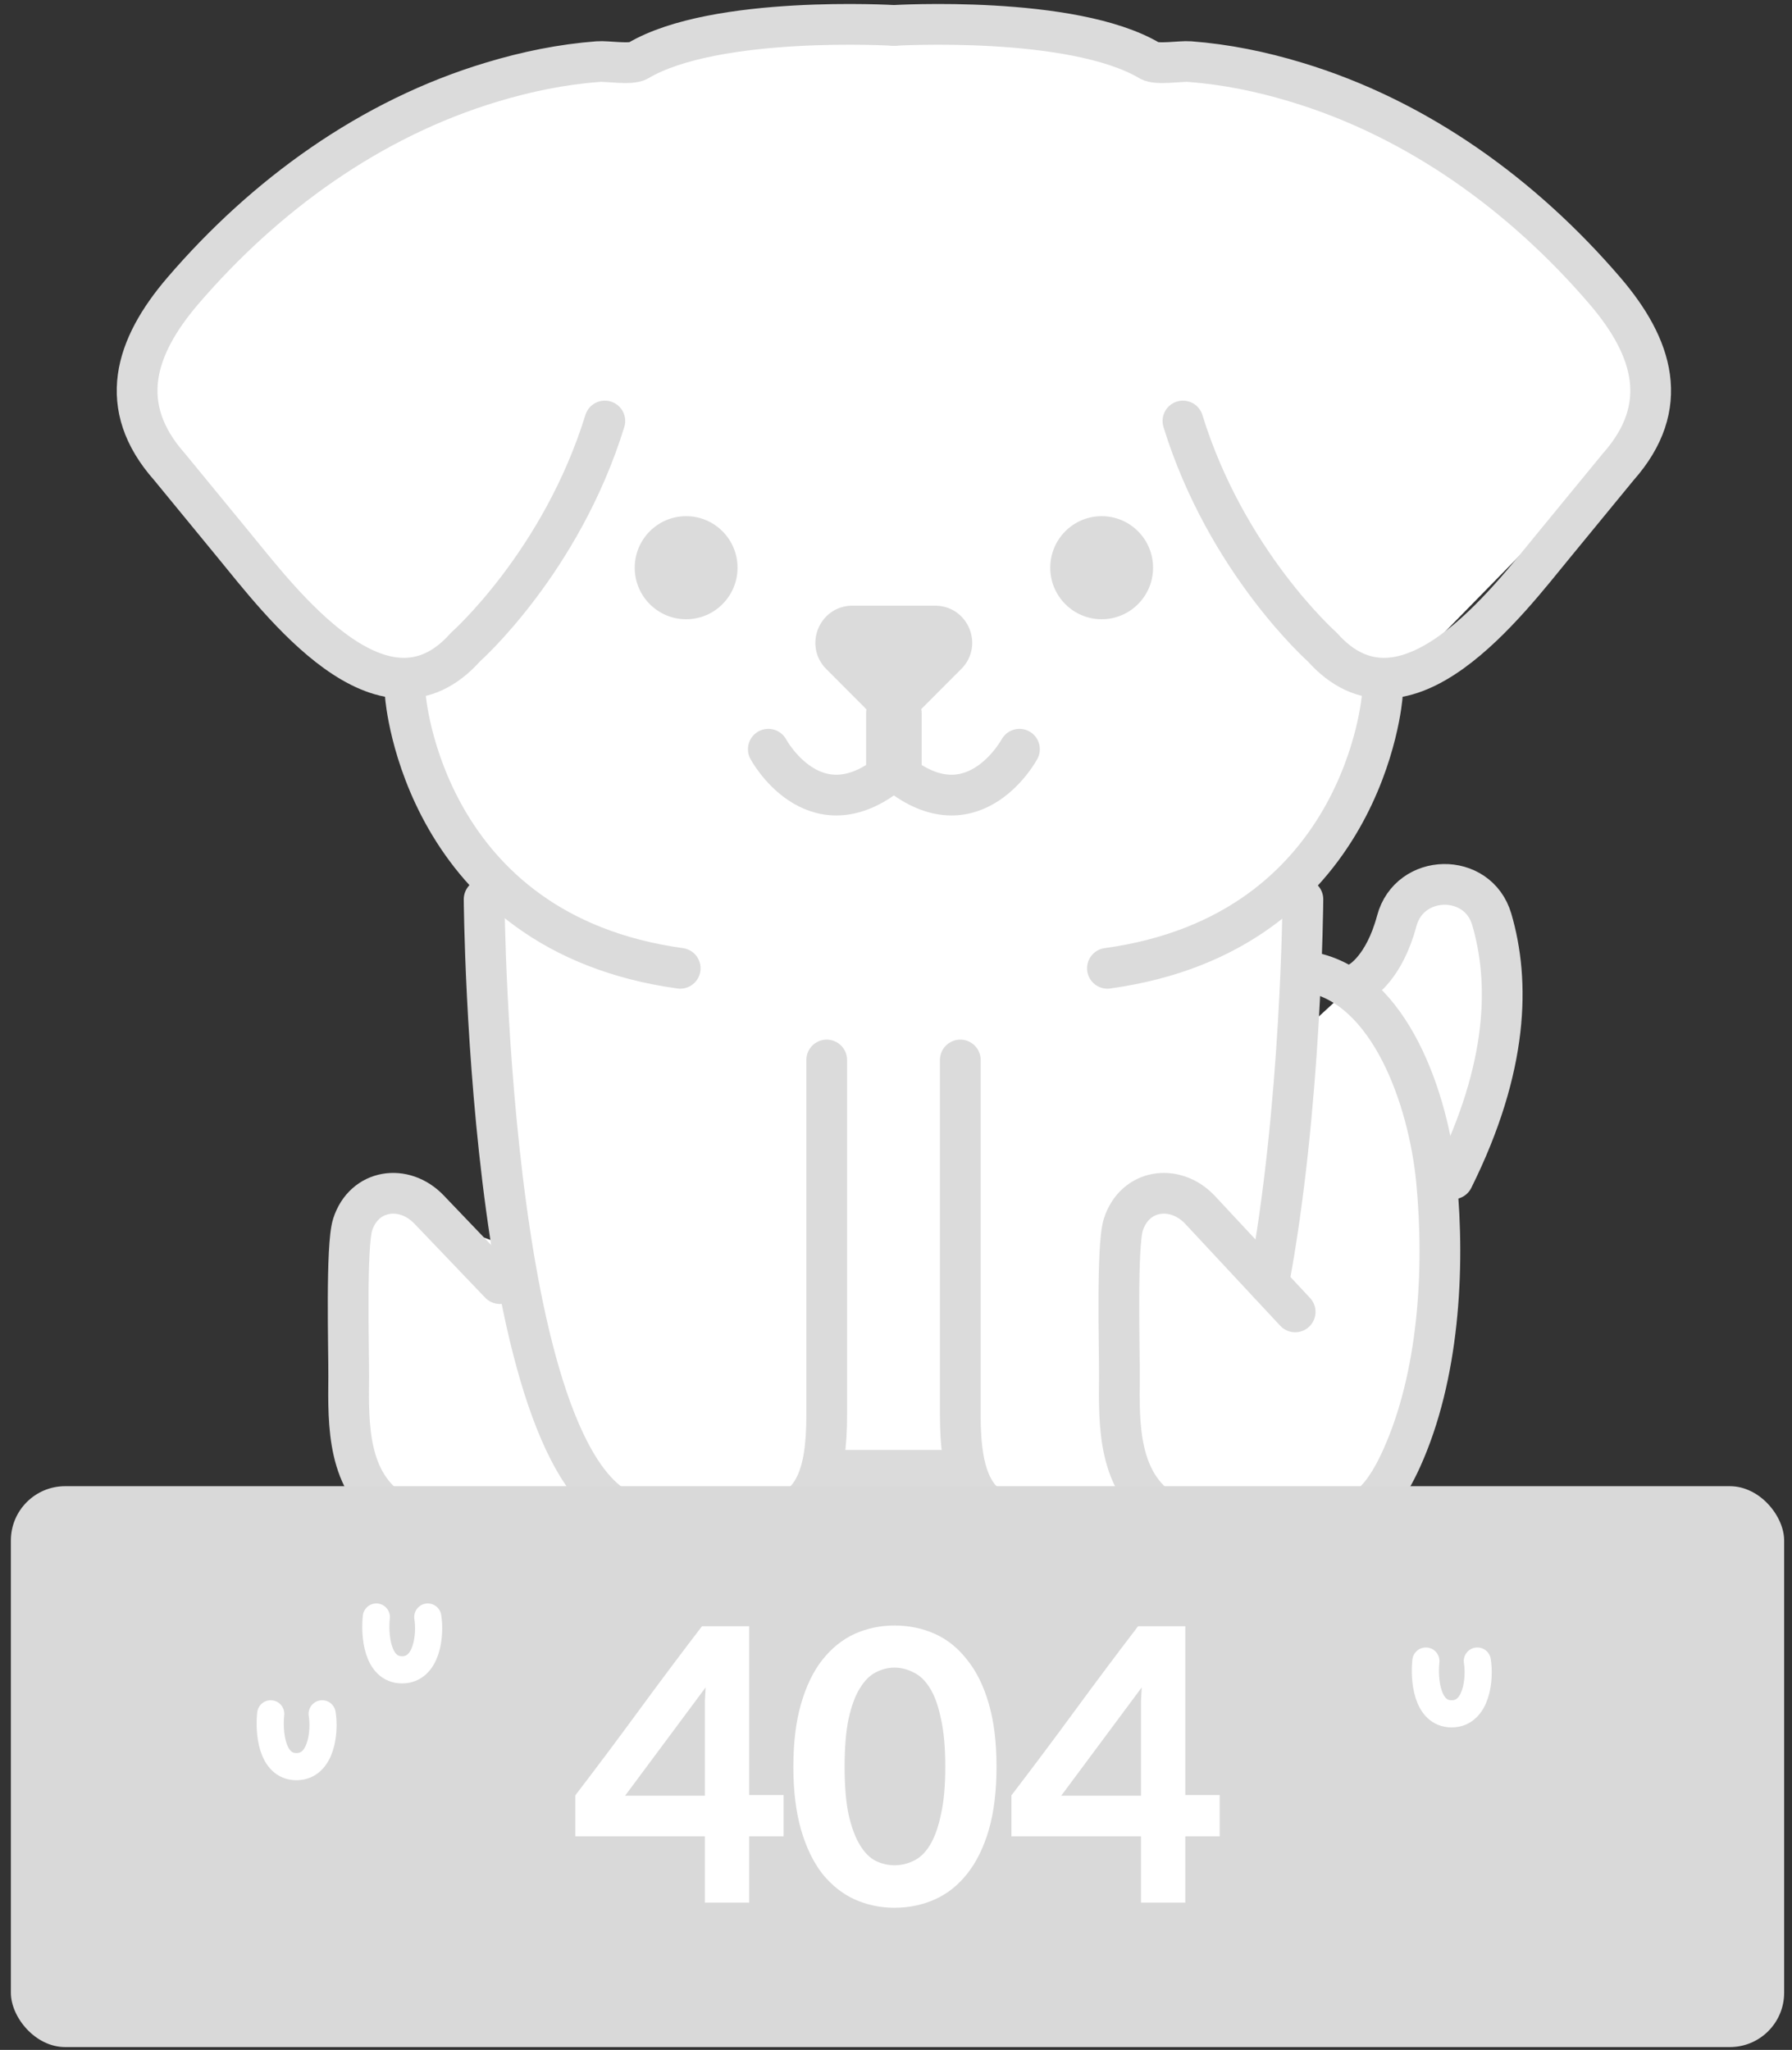 <svg width="132" height="151" viewBox="0 0 132 151" fill="none" xmlns="http://www.w3.org/2000/svg">
<rect x="0" y="0" width="132" height="151" fill="#333333" stroke="none"/>
<path d="M87.639 4.538C87.639 4.538 60.885 -1.263 47 4.471C47 4.471 14.035 5.815 10.438 30.945C10.438 30.945 19.788 47.586 25.652 48.617C31.517 49.636 29.864 54.697 29.864 54.697L35.661 66.243L37.963 92.023L29.864 89.011L25.976 90.22L26.479 108.317L29.071 111.419L56.595 113.491L60.896 108.306H70.737L75.798 111.755L100.239 111.375L106.059 97.152L107.031 86.827L108.897 82.482L109.578 65.124H103.903L99.39 72.817L95.961 75.964V65.112L101.803 51.271L122.123 30.53C122.123 30.53 115.108 8.01 87.616 4.516L87.639 4.538Z" fill="white"/>
<path d="M35.661 66.243C35.661 66.243 35.974 111.755 47.815 111.767C49.658 111.767 54.998 111.767 55.835 111.767C60.058 111.811 60.896 108.541 60.896 104.241V78.081" stroke="#DBDBDB" stroke-width="3" stroke-linecap="round" stroke-linejoin="round"/>
<path d="M36.823 94.554C36.823 94.554 31.617 89.111 31.606 89.1C29.752 87.163 26.814 87.6 25.976 90.209C25.473 91.777 25.697 99.414 25.686 101.408C25.652 104.946 25.563 109.247 29.07 111.419C30.277 112.158 33.471 111.968 35.549 111.968C39.448 111.968 43.358 111.968 47.256 111.968" stroke="#DBDBDB" stroke-width="3" stroke-linecap="round" stroke-linejoin="round"/>
<path d="M85.795 111.307C85.17 111.61 84.522 111.766 83.818 111.766C81.975 111.766 76.635 111.766 75.798 111.766C71.575 111.811 70.737 108.541 70.737 104.241V78.081" stroke="#DBDBDB" stroke-width="3" stroke-linecap="round" stroke-linejoin="round"/>
<path d="M95.972 66.243C95.972 66.243 95.871 81.653 93.447 94.532" stroke="#DBDBDB" stroke-width="3" stroke-linecap="round" stroke-linejoin="round"/>
<path d="M95.402 96.637C95.402 96.637 88.387 89.112 88.376 89.1C86.522 87.163 83.584 87.6 82.746 90.209C82.243 91.777 82.467 99.414 82.456 101.408C82.422 104.947 82.333 109.247 85.84 111.419C87.047 112.159 90.242 111.968 92.319 111.968C93.649 111.968 94.978 111.968 96.307 111.968C96.944 111.968 97.581 111.991 98.217 111.968C100.854 111.89 102.272 109.572 103.244 107.433C105.97 101.397 106.45 93.58 105.813 86.95C105.233 80.992 102.406 72.75 96.553 71.619" stroke="#DBDBDB" stroke-width="3" stroke-linecap="round" stroke-linejoin="round"/>
<path d="M100.239 72.268C100.239 72.268 101.96 71.305 102.887 67.834C103.825 64.317 108.852 64.228 109.88 67.71C111.22 72.268 111.142 78.573 107.031 86.838" stroke="#DBDBDB" stroke-width="3" stroke-linecap="round" stroke-linejoin="round"/>
<path d="M60.896 108.306H70.737" stroke="#DBDBDB" stroke-width="3" stroke-linecap="round" stroke-linejoin="round"/>
<path d="M65.845 1.873C65.845 1.873 52.708 1.089 47 4.471C46.475 4.785 44.676 4.482 44.05 4.538C41.392 4.74 38.767 5.277 36.22 6.05C27.283 8.738 19.509 14.382 13.465 21.426C9.935 25.547 8.528 29.926 12.493 34.394L17.163 40.083C20.637 44.305 28.222 54.496 34.287 47.665C34.287 47.665 41.336 41.427 44.553 31.012" stroke="#DBDBDB" stroke-width="3" stroke-linecap="round" stroke-linejoin="round"/>
<path d="M29.864 51.293C29.864 51.293 31.16 68.718 50.105 71.328" stroke="#DBDBDB" stroke-width="3" stroke-linecap="round" stroke-linejoin="round"/>
<path d="M50.541 45.615C52.632 45.615 54.328 43.916 54.328 41.819C54.328 39.722 52.632 38.023 50.541 38.023C48.449 38.023 46.754 39.722 46.754 41.819C46.754 43.916 48.449 45.615 50.541 45.615Z" fill="#DBDBDB"/>
<path d="M64.459 51.472L61.566 48.572C60.483 47.486 61.253 45.615 62.784 45.615H68.883C70.424 45.615 71.195 47.486 70.1 48.572L67.207 51.472C66.448 52.234 65.208 52.234 64.448 51.472H64.459Z" fill="#DBDBDB" stroke="#DBDBDB" stroke-width="2" stroke-linecap="round" stroke-linejoin="round"/>
<path d="M56.595 55.19C56.595 55.19 59.857 61.249 65.297 57.139V52.536" stroke="#DBDBDB" stroke-width="3" stroke-linecap="round" stroke-linejoin="round"/>
<path d="M65.845 1.873C65.845 1.873 78.981 1.089 84.69 4.471C85.215 4.785 87.013 4.482 87.639 4.538C90.297 4.74 92.922 5.277 95.469 6.05C104.406 8.738 112.181 14.382 118.224 21.426C121.754 25.547 123.162 29.926 119.196 34.394C117.643 36.287 116.079 38.191 114.527 40.083C111.053 44.305 103.468 54.496 97.402 47.665C97.402 47.665 90.353 41.427 87.136 31.012" stroke="#DBDBDB" stroke-width="3" stroke-linecap="round" stroke-linejoin="round"/>
<path d="M101.815 51.293C101.815 51.293 100.519 68.718 81.573 71.328" stroke="#DBDBDB" stroke-width="3" stroke-linecap="round" stroke-linejoin="round"/>
<path d="M81.149 45.615C83.24 45.615 84.936 43.916 84.936 41.819C84.936 39.722 83.24 38.023 81.149 38.023C79.057 38.023 77.362 39.722 77.362 41.819C77.362 43.916 79.057 45.615 81.149 45.615Z" fill="#DBDBDB"/>
<path d="M75.094 55.19C75.094 55.19 71.832 61.249 66.392 57.139V52.536" stroke="#DBDBDB" stroke-width="3" stroke-linecap="round" stroke-linejoin="round"/>
<rect x="0.801" y="109.476" width="130.62" height="41.317" rx="4" fill="#D9D9D9"/>
<path d="M55.185 119.794V132.224H57.72V135.271H55.185V140.152H51.922V135.271H42.377V132.251C43.959 130.184 45.514 128.108 47.042 126.023C48.57 123.938 50.125 121.861 51.707 119.794H55.185ZM51.922 132.278V125.996C51.922 125.87 51.922 125.645 51.922 125.322C51.941 124.998 51.959 124.657 51.977 124.297L46.044 132.278H51.922Z" fill="white"/>
<path d="M73.404 130.148C73.404 131.928 73.216 133.474 72.838 134.786C72.461 136.08 71.93 137.159 71.247 138.022C70.582 138.866 69.791 139.496 68.875 139.909C67.958 140.322 66.96 140.529 65.882 140.529C64.839 140.529 63.859 140.322 62.943 139.909C62.044 139.496 61.253 138.866 60.57 138.022C59.905 137.159 59.383 136.08 59.006 134.786C58.629 133.474 58.44 131.928 58.44 130.148C58.44 128.351 58.629 126.805 59.006 125.51C59.383 124.198 59.905 123.12 60.57 122.275C61.253 121.412 62.044 120.774 62.943 120.36C63.859 119.947 64.839 119.74 65.882 119.74C66.96 119.74 67.958 119.947 68.875 120.36C69.791 120.774 70.582 121.412 71.247 122.275C71.93 123.12 72.461 124.198 72.838 125.51C73.216 126.805 73.404 128.351 73.404 130.148ZM69.63 130.148C69.63 128.71 69.522 127.524 69.306 126.589C69.108 125.636 68.839 124.89 68.497 124.351C68.156 123.794 67.751 123.407 67.284 123.192C66.834 122.958 66.367 122.841 65.882 122.841C65.414 122.841 64.956 122.958 64.507 123.192C64.075 123.407 63.689 123.794 63.347 124.351C63.005 124.89 62.727 125.636 62.511 126.589C62.313 127.524 62.215 128.71 62.215 130.148C62.215 131.568 62.313 132.746 62.511 133.68C62.727 134.615 63.005 135.361 63.347 135.918C63.689 136.476 64.075 136.862 64.507 137.078C64.956 137.294 65.414 137.401 65.882 137.401C66.367 137.401 66.834 137.294 67.284 137.078C67.751 136.862 68.156 136.476 68.497 135.918C68.839 135.361 69.108 134.615 69.306 133.68C69.522 132.746 69.63 131.568 69.63 130.148Z" fill="white"/>
<path d="M87.31 119.794V132.224H89.844V135.271H87.31V140.152H84.047V135.271H74.502V132.251C76.084 130.184 77.639 128.108 79.167 126.023C80.695 123.938 82.249 121.861 83.831 119.794H87.31ZM84.047 132.278V125.996C84.047 125.87 84.047 125.645 84.047 125.322C84.065 124.998 84.083 124.657 84.101 124.297L78.169 132.278H84.047Z" fill="white"/>
<path d="M27.721 119.114C27.58 120.411 27.763 123.004 29.616 123.004C31.469 123.004 31.722 120.411 31.511 119.114" stroke="white" stroke-width="2" stroke-linecap="round"/>
<path d="M105.031 122.356C104.891 123.652 105.073 126.245 106.926 126.245C108.78 126.245 109.032 123.652 108.822 122.356" stroke="white" stroke-width="2" stroke-linecap="round"/>
<path d="M19.941 126.245C19.8 127.542 19.983 130.135 21.836 130.135C23.689 130.135 23.942 127.542 23.731 126.245" stroke="white" stroke-width="2" stroke-linecap="round"/>
</svg>
